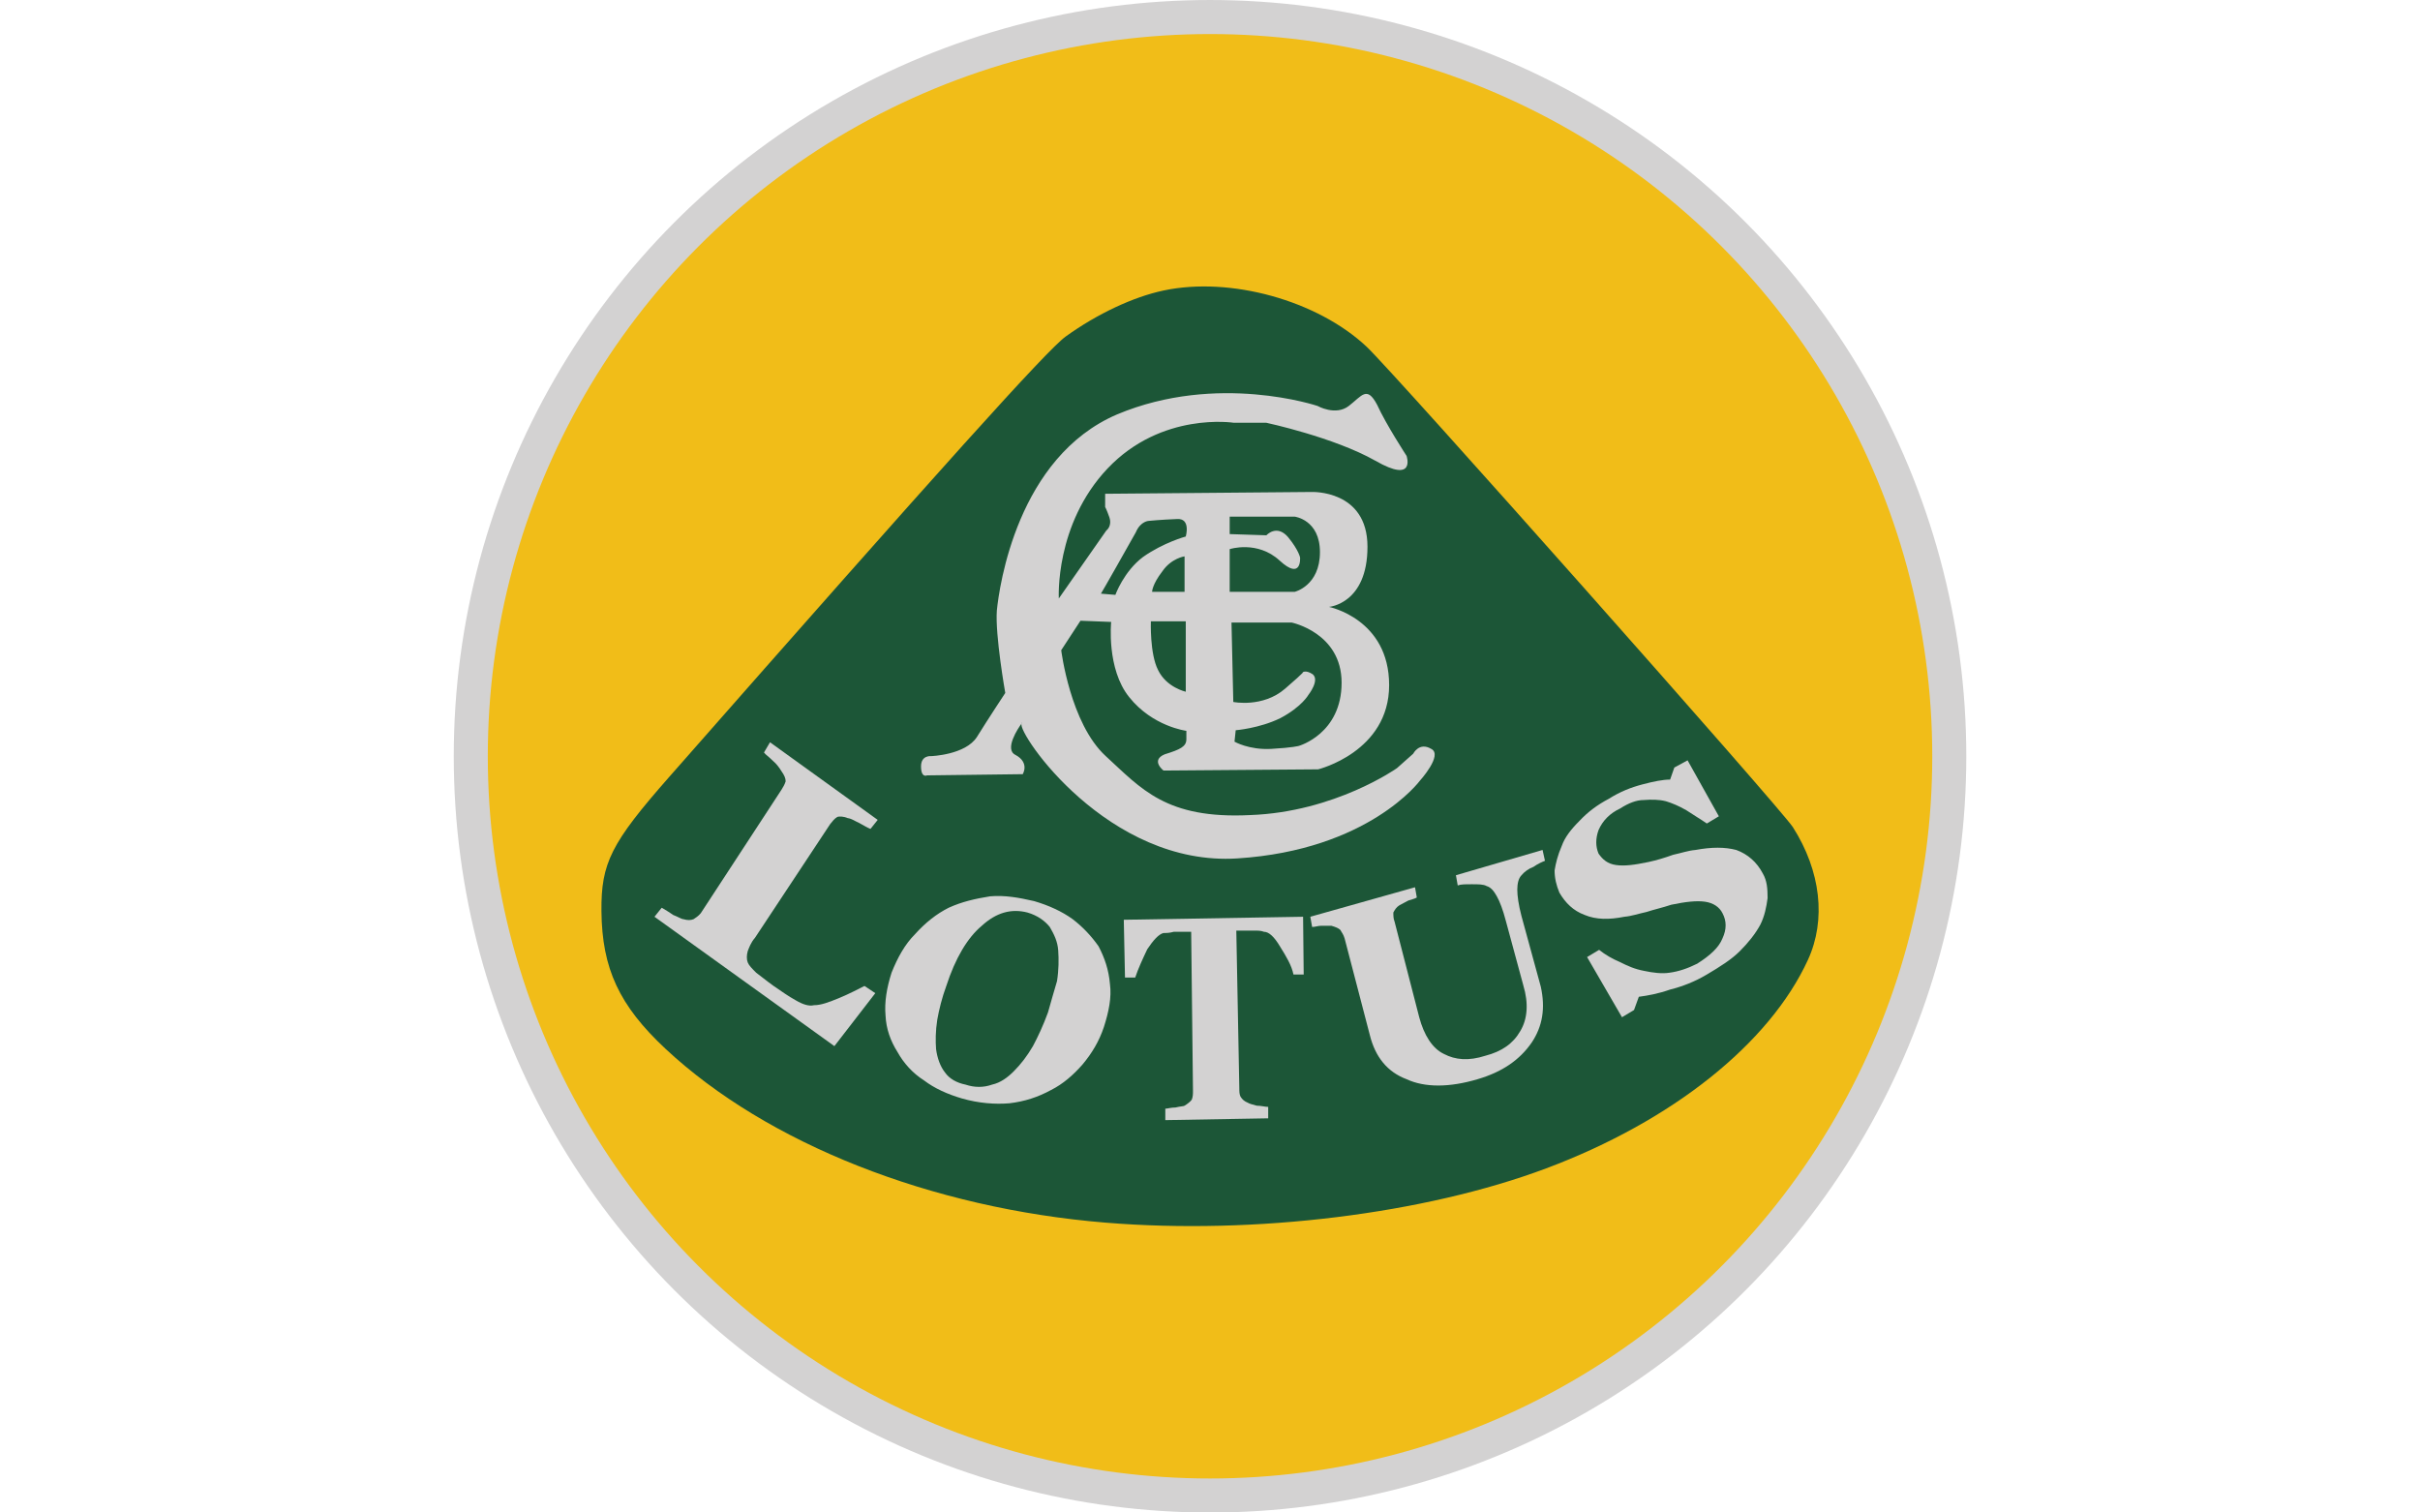 <?xml version="1.0" encoding="UTF-8"?>
<!-- Created with Inkscape (http://www.inkscape.org/) -->
<svg width="640" height="400" version="1.1" viewBox="0 0 169.33 105.83" xmlns="http://www.w3.org/2000/svg">
 <circle cx="84.667" cy="52.917" r="52.917" fill="#d3d2d2"/>
 <path class="st0" d="m69.66 24.506s5.847-7.027 14.302-7.28c8.455-0.21 13.503 5.05 13.503 5.05l29.445 32.234s5.048 6.06 2.86 12.54c-2.187 6.481-13.965 20.998-44.588 21.545-30.665 0.631-43.536-15.949-43.536-15.949s-6.057-9.805 0.21-17.169c6.226-7.196 27.804-30.972 27.804-30.972zm1.43 2.651s5.132-6.901 12.956-7.027c7.824-0.21 12.241 4.839 12.241 4.839l26.879 30.088s5.468 5.176 3.407 11.109c-1.977 5.976-13.25 18.726-41.391 19.273-28.225 0.589-40.129-14.308-40.129-14.308s-5.763-7.701 0-14.392c5.763-6.649 26.038-29.583 26.038-29.583" fill="#d3d2d2" stroke-width=".421"/>
 <circle cx="84.667" cy="52.917" r="50.535" fill="#f1bd18"/>
 <path d="m77.367 85.551c-12.22-0.998-23.699-5.532-30.802-12.166-3.236-3.022-4.443-5.616-4.481-9.626-0.032-3.374 0.671-4.768 4.738-9.393 19.275-21.922 26.445-29.885 27.751-30.824 2.207-1.586 4.715-2.765 6.844-3.216 4.672-0.991 10.761 0.695 14.207 3.934 1.924 1.809 29.01 32.338 29.825 33.616 1.956 3.07 2.343 6.484 1.052 9.29-2.698 5.864-9.495 11.279-18.309 14.585-8.503 3.189-20.381 4.654-30.824 3.8z" fill="#1c5637" stroke-width=".265"/>
 <g transform="matrix(.421 0 0 .421 1.548 -5.024)" fill="#d3d2d2">
  <path class="st0" d="m166 132c0.1-0.2 0.2-0.2 0 0z"/>
  <path class="st0" d="m234.2 136.4c-2-1.2-3 0.8-3 0.8l-2.7 2.4s-10.3 7.3-24.4 7.8c-14 0.7-18.1-4.4-24-9.8s-7.4-17.6-7.4-17.6l3.2-4.9 5.1 0.2s-0.8 7.8 3 12.5c3.9 4.9 9.5 5.6 9.5 5.6v1.4c0 1.2-1 1.7-3.6 2.5-2.4 1-0.2 2.7-0.2 2.7l25.7-0.2s11.8-2.9 11.8-14c0-11-10-13-10-13s6.4-0.5 6.4-10-9.3-9.1-9.3-9.1l-34.3 0.3v2.2s0.2 0.3 0.7 1.7c0.5 1.5-0.5 2.2-0.5 2.2l-7.9 11.3s-0.7-12.3 8.1-21.6c9-9.5 21-7.6 21-7.6h5.4s11.2 2.4 18.1 6.3c6.8 3.9 5.2-0.8 5.2-0.8s-3.4-5.2-4.9-8.5c-1.7-3.2-2.5-1.5-4.7 0.2s-5.2 0-5.2 0-16.6-5.6-33.3 1.4c-16.6 7.1-19.6 28.6-20 32.6-0.3 4.1 1.4 13.7 1.4 13.7s-2.9 4.4-4.7 7.3c-1.9 3-7.6 3.2-7.6 3.2s-1.7-0.2-1.7 1.7c0 2 1 1.5 1 1.5l15.9-0.2s1.2-1.9-1.2-3.2c-1.9-0.9 0.4-4.4 1-5.2v-0.1c0.2-0.2 0.1-0.2 0 0.1-0.7 1.6 14.4 23.8 35.9 22.4 21.8-1.4 30.3-12.9 30.3-12.9s3.9-4.3 1.9-5.3zm-40.8-9.5s-3.2-0.7-4.6-3.6c-1.4-2.7-1.2-8.1-1.2-8.1h5.8zm-5.6-16.6s0-1.2 1.7-3.4c1.5-2.2 3.7-2.5 3.7-2.5v5.9zm31.5 15.1c0 8.5-7.1 10.5-7.1 10.5s-1 0.3-4.6 0.5c-3.7 0.2-6.1-1.2-6.1-1.2l0.2-1.9s3.9-0.3 7.4-2c3.6-1.9 4.7-3.9 4.7-3.9s1.9-2.4 0.7-3.4c-1.2-0.8-1.7-0.3-1.7-0.3s0.8-0.5-2.9 2.7-8.6 2.2-8.6 2.2l-0.3-13.2h10s8.3 1.7 8.3 10zm-18.6-22.2s4.6-1.5 8.3 1.9 3.4-0.5 3.4-0.5-0.2-1.2-2-3.4c-1.9-2.2-3.6-0.3-3.6-0.3l-6.1-0.2v-2.9h10.8s4.2 0.5 4.2 5.9c0 5.6-4.2 6.6-4.2 6.6h-10.8zm-15.6-2.8c0.8-1.9 2.2-1.9 2.2-1.9s2-0.2 4.6-0.3c2.4-0.2 1.5 2.9 1.5 2.9s-3.7 1-7.1 3.4c-3.2 2.4-4.6 6.3-4.6 6.3l-2.4-0.2c0.1-0.1 4.8-8.4 5.8-10.2z"/>
  <path class="st0" d="m141.8 177-6.8 8.8-29.9-21.5 1.2-1.5c0.5 0.3 1.2 0.7 1.9 1.2 0.8 0.3 1.4 0.7 1.7 0.7 0.7 0.2 1.2 0.2 1.7 0 0.3-0.2 0.8-0.5 1.2-1l13.4-20.5c0.3-0.5 0.5-0.8 0.7-1.4 0-0.5-0.2-1-0.7-1.7-0.3-0.5-0.8-1.2-1.4-1.7-0.7-0.7-1.2-1-1.5-1.4l1-1.7 17.9 12.9-1.2 1.5c-0.5-0.2-1-0.5-1.9-1-0.7-0.3-1.2-0.7-1.9-0.8-0.7-0.3-1.4-0.3-1.7-0.2-0.5 0.3-0.8 0.7-1.2 1.2l-12.5 18.9c-0.7 0.8-1 1.7-1.2 2.2-0.2 0.7-0.2 1.4 0 1.9s0.7 1 1.4 1.7c0.7 0.5 1.5 1.2 2.9 2.2 1.2 0.8 2.4 1.7 3.7 2.4 1.2 0.7 2.2 1 3 0.8 1.2 0 2.5-0.5 4.2-1.2s3-1.4 4.2-2z"/>
  <path class="st0" d="m178.9 169.2c1 1.9 1.7 3.9 1.9 6.3 0.3 2.2-0.2 4.6-1 7.1-0.8 2.4-2 4.4-3.6 6.3-1.5 1.7-3.2 3.2-5.2 4.2-2.2 1.2-4.4 1.9-6.9 2.2-2.4 0.2-5.1 0-7.9-0.8-2.4-0.7-4.6-1.7-6.3-3-1.9-1.2-3.4-2.9-4.4-4.7-1.2-1.9-1.9-3.9-2-6.1-0.2-2.2 0.2-4.6 1-7.1 1-2.5 2.2-4.7 3.9-6.4 1.7-1.9 3.6-3.4 5.6-4.4 2.2-1 4.4-1.5 6.9-1.9 2.4-0.2 4.7 0.2 7.3 0.8 2.4 0.7 4.6 1.7 6.4 3 1.7 1.3 3.1 2.8 4.3 4.5zm-14.1 20.8c1.2-1.2 2.2-2.5 3.2-4.2 0.8-1.5 1.7-3.4 2.5-5.6 0.5-1.7 1-3.6 1.5-5.2 0.3-1.9 0.3-3.6 0.2-5.1s-0.7-2.7-1.4-3.9c-0.8-1-2-1.9-3.7-2.4-2.7-0.7-5.2 0-7.6 2.2-2.4 2-4.4 5.4-5.9 10-0.7 1.9-1.2 3.9-1.5 5.6-0.3 1.9-0.3 3.6-0.2 4.9 0.2 1.5 0.7 2.9 1.5 3.9 0.7 1 1.9 1.7 3.4 2 1.5 0.5 3 0.5 4.4 0 1.4-0.3 2.6-1.2 3.6-2.2"/>
  <path class="st0" d="m213 173.9h-1.7c-0.3-1.5-1.2-3-2.2-4.6-1-1.7-1.9-2.5-2.7-2.5-0.5-0.2-1-0.2-1.7-0.2h-2.9l0.5 26.2c0 0.5 0 1 0.2 1.4 0.3 0.5 0.7 0.8 1.2 1 0.3 0.2 0.8 0.3 1.5 0.5 0.7 0 1.4 0.2 1.9 0.2v1.9l-17.1 0.3v-1.9c0.3 0 1-0.2 1.7-0.2 0.8-0.2 1.4-0.2 1.5-0.3 0.5-0.3 1-0.7 1.2-1 0.2-0.5 0.2-1 0.2-1.5l-0.3-26.4h-2.9c-0.7 0.2-1.2 0.2-1.7 0.2-0.8 0.2-1.7 1.2-2.7 2.7-0.8 1.7-1.5 3.2-2 4.7h-1.7l-0.2-9.6 29.8-0.5z"/>
  <path class="st0" d="m253.1 155c-0.5 0.2-1.2 0.5-1.9 1-0.8 0.3-1.5 0.8-2 1.4-0.5 0.5-0.7 1.4-0.7 2.4s0.2 2.5 0.7 4.4l3.2 11.7c0.8 3.6 0.3 6.6-1.5 9.3-2 2.9-4.9 4.9-9 6.1-4.7 1.4-8.8 1.4-11.8 0-3.2-1.2-5.2-3.7-6.1-7.3l-4.2-16.1c-0.2-0.7-0.5-1-0.7-1.4-0.3-0.3-0.8-0.5-1.5-0.7h-1.7c-0.5 0-1 0.2-1.5 0.2l-0.3-1.7 17.4-4.9 0.3 1.7c-0.3 0.2-0.8 0.3-1.4 0.5-0.5 0.3-1 0.5-1.5 0.8s-0.8 0.8-1 1.2c0 0.5 0 1 0.2 1.5l4.1 15.9c0.8 3 2.2 5.2 4.1 6.1 1.9 1 4.1 1.2 6.9 0.3 2.7-0.7 4.6-2 5.8-4.1 1.2-2 1.4-4.6 0.5-7.6l-2.9-10.7c-0.5-1.9-1-3.2-1.5-4.1s-1-1.5-1.7-1.7c-0.5-0.3-1.4-0.3-2.4-0.3-1.2 0-1.9 0-2.4 0.2l-0.3-1.7 14.4-4.2z"/>
  <path class="st0" d="m280 173.9c-2 1.2-4.1 2-6.1 2.5-2 0.7-3.7 1-5.2 1.2l-0.8 2.2-2 1.2-5.8-10 2-1.2c1 0.8 2.2 1.5 3.4 2 1.4 0.7 2.5 1.2 4.1 1.5 1.4 0.3 2.9 0.5 4.2 0.3 1.5-0.2 3-0.7 4.6-1.5 2.2-1.4 3.6-2.7 4.2-4.2 0.7-1.5 0.7-2.9 0-4.2-0.5-1-1.5-1.7-2.9-1.9s-3.2 0-5.6 0.5c-1.5 0.5-2.9 0.8-4.1 1.2-1.4 0.3-2.5 0.7-3.7 0.8-2.5 0.5-4.7 0.5-6.6-0.3-1.9-0.7-3.2-2-4.2-3.7-0.5-1.2-0.8-2.4-0.8-3.7 0.2-1.2 0.5-2.5 1.2-4.1 0.5-1.4 1.5-2.7 2.9-4.1 1.4-1.5 3-2.7 4.9-3.7 1.9-1.2 3.7-1.9 5.6-2.4s3.4-0.8 4.6-0.8l0.7-2 2.2-1.2 5.2 9.3-2 1.2c-1-0.7-2.2-1.4-3.4-2.2-1.2-0.7-2.4-1.2-3.4-1.5-1.2-0.3-2.4-0.3-3.7-0.2-1.2 0-2.5 0.5-3.9 1.4-1.7 0.8-2.9 2-3.6 3.6-0.5 1.4-0.5 2.7 0 3.9 0.7 1 1.5 1.7 2.9 1.9s3 0 5.4-0.5c1.4-0.3 2.7-0.7 4.1-1.2 1.4-0.3 2.5-0.7 3.7-0.8 2.7-0.5 4.9-0.5 6.8 0 1.9 0.7 3.4 2 4.4 3.9 0.7 1.2 0.8 2.5 0.8 4.1-0.2 1.5-0.5 3-1.2 4.4-0.8 1.5-2 3-3.4 4.4s-3.3 2.6-5.5 3.9"/>
 </g>
</svg>
